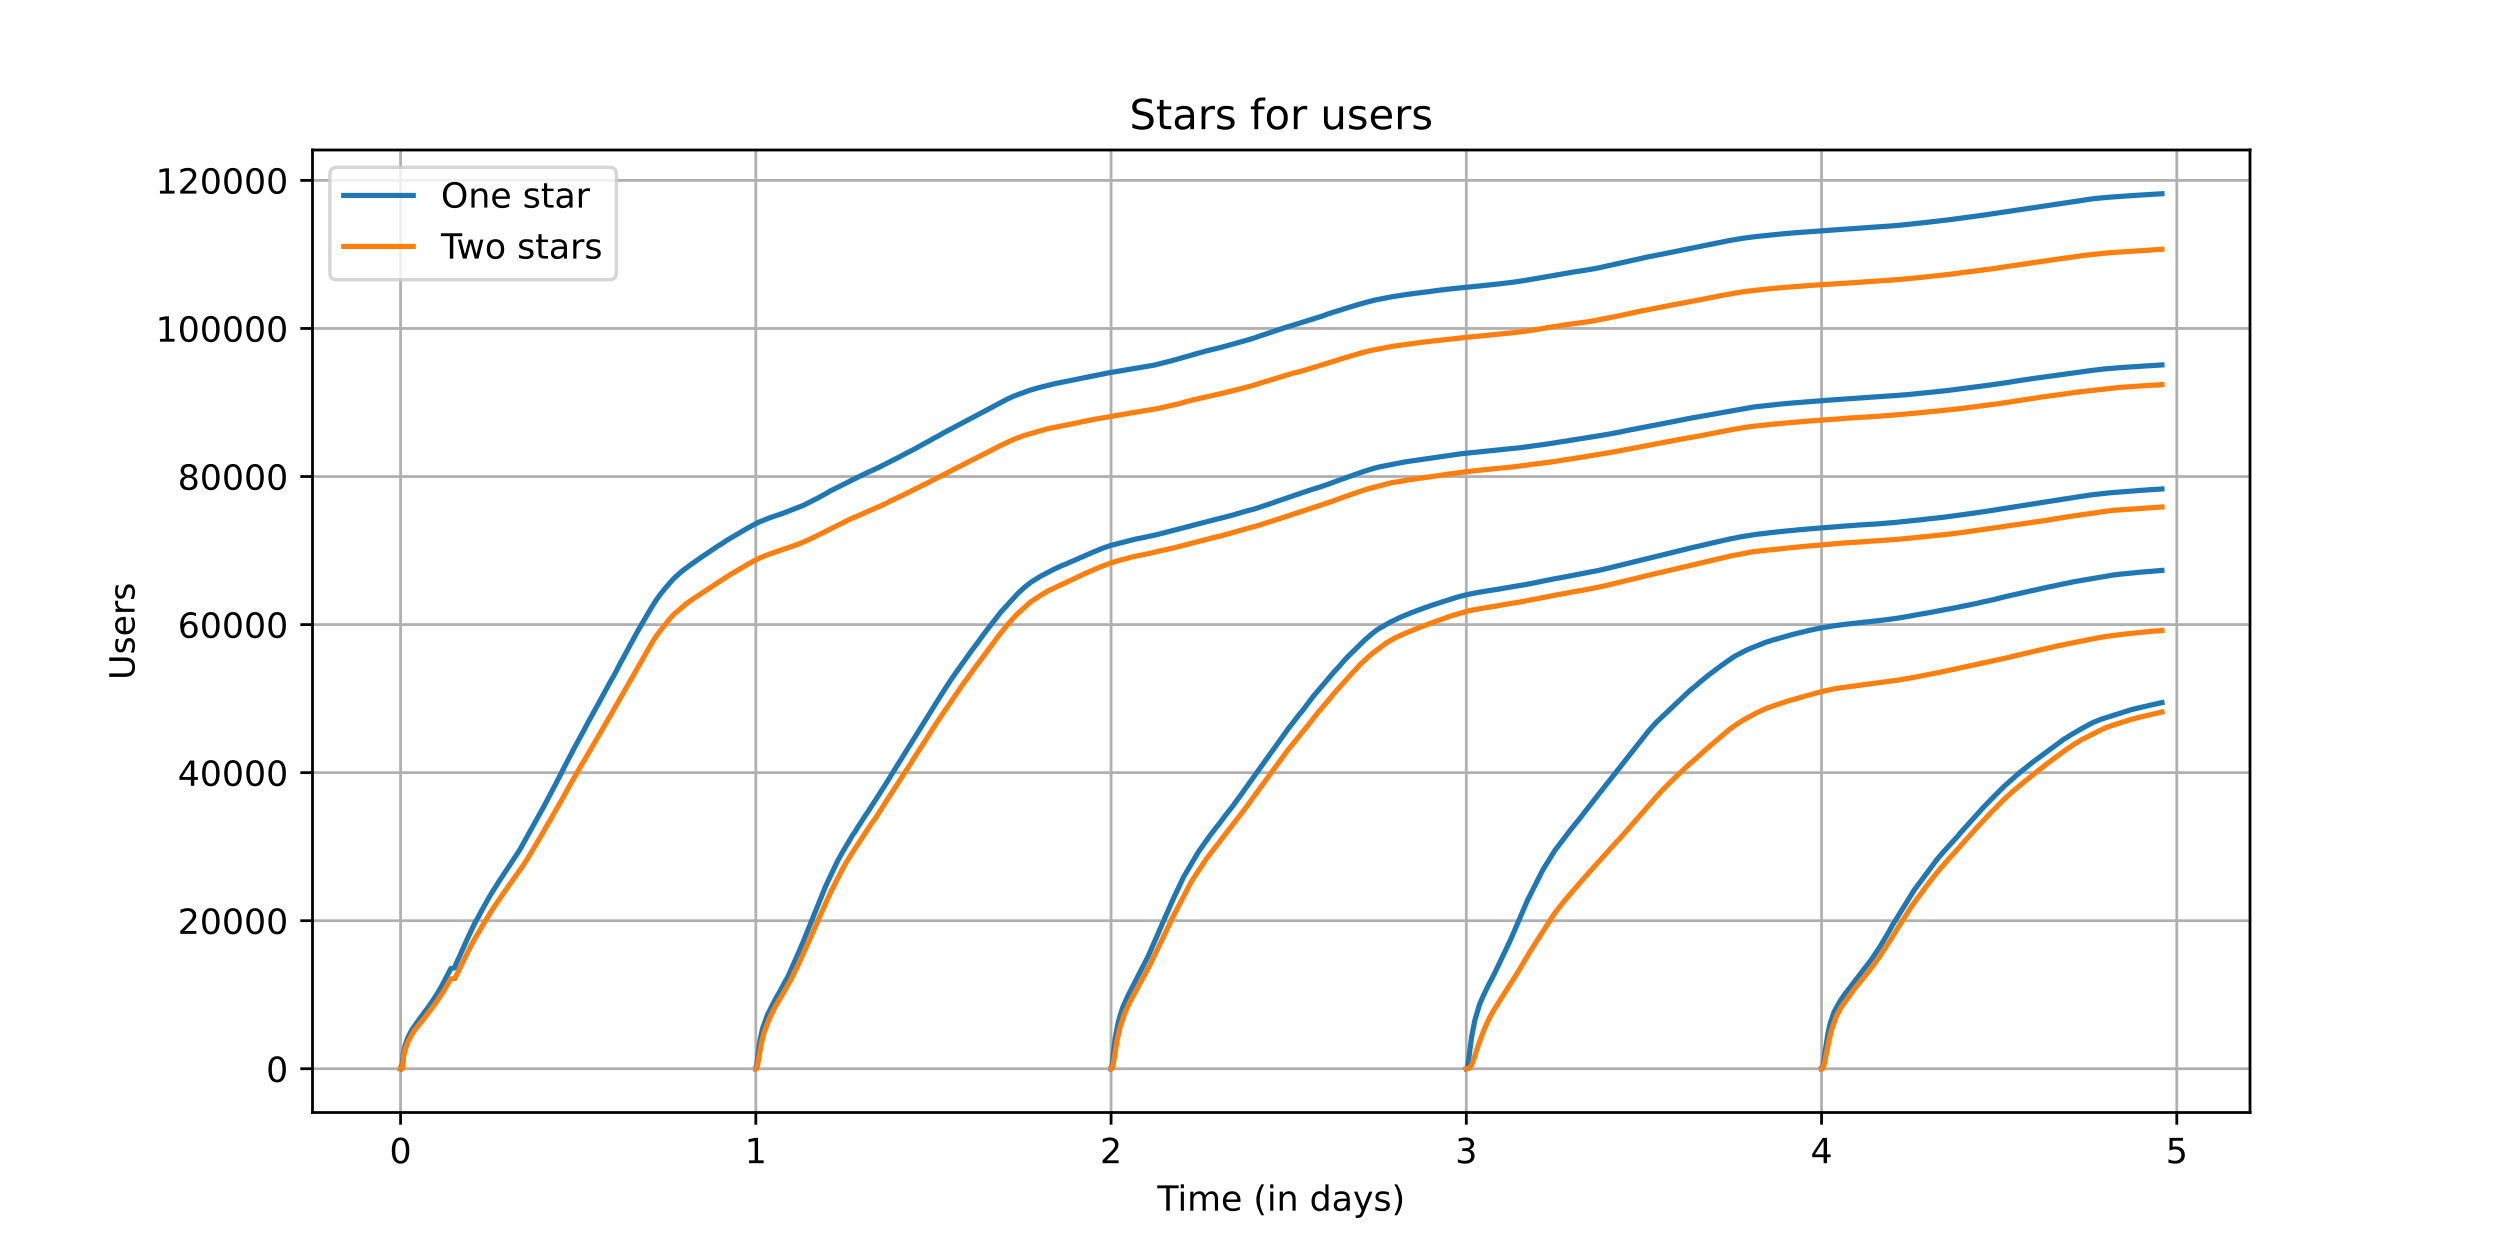 <?xml version="1.0" encoding="utf-8" standalone="no"?>
<!DOCTYPE svg PUBLIC "-//W3C//DTD SVG 1.1//EN"
  "http://www.w3.org/Graphics/SVG/1.1/DTD/svg11.dtd">
<!-- Created with matplotlib (https://matplotlib.org/) -->
<svg height="360pt" version="1.1" viewBox="0 0 720 360" width="720pt" xmlns="http://www.w3.org/2000/svg" xmlns:xlink="http://www.w3.org/1999/xlink">
 <defs>
  <style type="text/css">*{stroke-linecap:butt;stroke-linejoin:round;}</style>
 </defs>
 <g id="figure_1">
  <g id="patch_1">
   <path d="M 0 360 
L 720 360 
L 720 0 
L 0 0 
z
" style="fill:#ffffff;"/>
  </g>
  <g id="axes_1">
   <g id="patch_2">
    <path d="M 90 320.4 
L 648 320.4 
L 648 43.2 
L 90 43.2 
z
" style="fill:#ffffff;"/>
   </g>
   <g id="matplotlib.axis_1">
    <g id="xtick_1">
     <g id="line2d_1">
      <path clip-path="url(#p48daac2937)" d="M 115.364 320.4 
L 115.364 43.2 
" style="fill:none;stroke:#b0b0b0;stroke-linecap:square;stroke-width:0.8;"/>
     </g>
     <g id="line2d_2">
      <defs>
       <path d="M 0 0 
L 0 3.5 
" id="meb7fd678f8" style="stroke:#000000;stroke-width:0.8;"/>
      </defs>
      <g>
       <use style="stroke:#000000;stroke-width:0.8;" x="115.364" xlink:href="#meb7fd678f8" y="320.4"/>
      </g>
     </g>
     <g id="text_1">
      <!-- 0 -->
      <g transform="translate(112.182 334.998)scale(0.1 -0.1)">
       <defs>
        <path d="M 31.781 66.406 
Q 24.172 66.406 20.328 58.906 
Q 16.5 51.422 16.5 36.375 
Q 16.5 21.391 20.328 13.891 
Q 24.172 6.391 31.781 6.391 
Q 39.453 6.391 43.281 13.891 
Q 47.125 21.391 47.125 36.375 
Q 47.125 51.422 43.281 58.906 
Q 39.453 66.406 31.781 66.406 
z
M 31.781 74.219 
Q 44.047 74.219 50.516 64.516 
Q 56.984 54.828 56.984 36.375 
Q 56.984 17.969 50.516 8.266 
Q 44.047 -1.422 31.781 -1.422 
Q 19.531 -1.422 13.062 8.266 
Q 6.594 17.969 6.594 36.375 
Q 6.594 54.828 13.062 64.516 
Q 19.531 74.219 31.781 74.219 
z
" id="DejaVuSans-48"/>
       </defs>
       <use xlink:href="#DejaVuSans-48"/>
      </g>
     </g>
    </g>
    <g id="xtick_2">
     <g id="line2d_3">
      <path clip-path="url(#p48daac2937)" d="M 217.675 320.4 
L 217.675 43.2 
" style="fill:none;stroke:#b0b0b0;stroke-linecap:square;stroke-width:0.8;"/>
     </g>
     <g id="line2d_4">
      <g>
       <use style="stroke:#000000;stroke-width:0.8;" x="217.675" xlink:href="#meb7fd678f8" y="320.4"/>
      </g>
     </g>
     <g id="text_2">
      <!-- 1 -->
      <g transform="translate(214.494 334.998)scale(0.1 -0.1)">
       <defs>
        <path d="M 12.406 8.297 
L 28.516 8.297 
L 28.516 63.922 
L 10.984 60.406 
L 10.984 69.391 
L 28.422 72.906 
L 38.281 72.906 
L 38.281 8.297 
L 54.391 8.297 
L 54.391 0 
L 12.406 0 
z
" id="DejaVuSans-49"/>
       </defs>
       <use xlink:href="#DejaVuSans-49"/>
      </g>
     </g>
    </g>
    <g id="xtick_3">
     <g id="line2d_5">
      <path clip-path="url(#p48daac2937)" d="M 319.986 320.4 
L 319.986 43.2 
" style="fill:none;stroke:#b0b0b0;stroke-linecap:square;stroke-width:0.8;"/>
     </g>
     <g id="line2d_6">
      <g>
       <use style="stroke:#000000;stroke-width:0.8;" x="319.986" xlink:href="#meb7fd678f8" y="320.4"/>
      </g>
     </g>
     <g id="text_3">
      <!-- 2 -->
      <g transform="translate(316.805 334.998)scale(0.1 -0.1)">
       <defs>
        <path d="M 19.188 8.297 
L 53.609 8.297 
L 53.609 0 
L 7.328 0 
L 7.328 8.297 
Q 12.938 14.109 22.625 23.891 
Q 32.328 33.688 34.812 36.531 
Q 39.547 41.844 41.422 45.531 
Q 43.312 49.219 43.312 52.781 
Q 43.312 58.594 39.234 62.25 
Q 35.156 65.922 28.609 65.922 
Q 23.969 65.922 18.812 64.312 
Q 13.672 62.703 7.812 59.422 
L 7.812 69.391 
Q 13.766 71.781 18.938 73 
Q 24.125 74.219 28.422 74.219 
Q 39.75 74.219 46.484 68.547 
Q 53.219 62.891 53.219 53.422 
Q 53.219 48.922 51.531 44.891 
Q 49.859 40.875 45.406 35.406 
Q 44.188 33.984 37.641 27.219 
Q 31.109 20.453 19.188 8.297 
z
" id="DejaVuSans-50"/>
       </defs>
       <use xlink:href="#DejaVuSans-50"/>
      </g>
     </g>
    </g>
    <g id="xtick_4">
     <g id="line2d_7">
      <path clip-path="url(#p48daac2937)" d="M 422.297 320.4 
L 422.297 43.2 
" style="fill:none;stroke:#b0b0b0;stroke-linecap:square;stroke-width:0.8;"/>
     </g>
     <g id="line2d_8">
      <g>
       <use style="stroke:#000000;stroke-width:0.8;" x="422.297" xlink:href="#meb7fd678f8" y="320.4"/>
      </g>
     </g>
     <g id="text_4">
      <!-- 3 -->
      <g transform="translate(419.116 334.998)scale(0.1 -0.1)">
       <defs>
        <path d="M 40.578 39.312 
Q 47.656 37.797 51.625 33 
Q 55.609 28.219 55.609 21.188 
Q 55.609 10.406 48.188 4.484 
Q 40.766 -1.422 27.094 -1.422 
Q 22.516 -1.422 17.656 -0.516 
Q 12.797 0.391 7.625 2.203 
L 7.625 11.719 
Q 11.719 9.328 16.594 8.109 
Q 21.484 6.891 26.812 6.891 
Q 36.078 6.891 40.938 10.547 
Q 45.797 14.203 45.797 21.188 
Q 45.797 27.641 41.281 31.266 
Q 36.766 34.906 28.719 34.906 
L 20.219 34.906 
L 20.219 43.016 
L 29.109 43.016 
Q 36.375 43.016 40.234 45.922 
Q 44.094 48.828 44.094 54.297 
Q 44.094 59.906 40.109 62.906 
Q 36.141 65.922 28.719 65.922 
Q 24.656 65.922 20.016 65.031 
Q 15.375 64.156 9.812 62.312 
L 9.812 71.094 
Q 15.438 72.656 20.344 73.438 
Q 25.25 74.219 29.594 74.219 
Q 40.828 74.219 47.359 69.109 
Q 53.906 64.016 53.906 55.328 
Q 53.906 49.266 50.438 45.094 
Q 46.969 40.922 40.578 39.312 
z
" id="DejaVuSans-51"/>
       </defs>
       <use xlink:href="#DejaVuSans-51"/>
      </g>
     </g>
    </g>
    <g id="xtick_5">
     <g id="line2d_9">
      <path clip-path="url(#p48daac2937)" d="M 524.608 320.4 
L 524.608 43.2 
" style="fill:none;stroke:#b0b0b0;stroke-linecap:square;stroke-width:0.8;"/>
     </g>
     <g id="line2d_10">
      <g>
       <use style="stroke:#000000;stroke-width:0.8;" x="524.608" xlink:href="#meb7fd678f8" y="320.4"/>
      </g>
     </g>
     <g id="text_5">
      <!-- 4 -->
      <g transform="translate(521.427 334.998)scale(0.1 -0.1)">
       <defs>
        <path d="M 37.797 64.312 
L 12.891 25.391 
L 37.797 25.391 
z
M 35.203 72.906 
L 47.609 72.906 
L 47.609 25.391 
L 58.016 25.391 
L 58.016 17.188 
L 47.609 17.188 
L 47.609 0 
L 37.797 0 
L 37.797 17.188 
L 4.891 17.188 
L 4.891 26.703 
z
" id="DejaVuSans-52"/>
       </defs>
       <use xlink:href="#DejaVuSans-52"/>
      </g>
     </g>
    </g>
    <g id="xtick_6">
     <g id="line2d_11">
      <path clip-path="url(#p48daac2937)" d="M 626.919 320.4 
L 626.919 43.2 
" style="fill:none;stroke:#b0b0b0;stroke-linecap:square;stroke-width:0.8;"/>
     </g>
     <g id="line2d_12">
      <g>
       <use style="stroke:#000000;stroke-width:0.8;" x="626.919" xlink:href="#meb7fd678f8" y="320.4"/>
      </g>
     </g>
     <g id="text_6">
      <!-- 5 -->
      <g transform="translate(623.738 334.998)scale(0.1 -0.1)">
       <defs>
        <path d="M 10.797 72.906 
L 49.516 72.906 
L 49.516 64.594 
L 19.828 64.594 
L 19.828 46.734 
Q 21.969 47.469 24.109 47.828 
Q 26.266 48.188 28.422 48.188 
Q 40.625 48.188 47.75 41.5 
Q 54.891 34.812 54.891 23.391 
Q 54.891 11.625 47.562 5.094 
Q 40.234 -1.422 26.906 -1.422 
Q 22.312 -1.422 17.547 -0.641 
Q 12.797 0.141 7.719 1.703 
L 7.719 11.625 
Q 12.109 9.234 16.797 8.062 
Q 21.484 6.891 26.703 6.891 
Q 35.156 6.891 40.078 11.328 
Q 45.016 15.766 45.016 23.391 
Q 45.016 31 40.078 35.438 
Q 35.156 39.891 26.703 39.891 
Q 22.75 39.891 18.812 39.016 
Q 14.891 38.141 10.797 36.281 
z
" id="DejaVuSans-53"/>
       </defs>
       <use xlink:href="#DejaVuSans-53"/>
      </g>
     </g>
    </g>
    <g id="text_7">
     <!-- Time (in days) -->
     <g transform="translate(333.327 348.677)scale(0.1 -0.1)">
      <defs>
       <path d="M -0.297 72.906 
L 61.375 72.906 
L 61.375 64.594 
L 35.5 64.594 
L 35.5 0 
L 25.594 0 
L 25.594 64.594 
L -0.297 64.594 
z
" id="DejaVuSans-84"/>
       <path d="M 9.422 54.688 
L 18.406 54.688 
L 18.406 0 
L 9.422 0 
z
M 9.422 75.984 
L 18.406 75.984 
L 18.406 64.594 
L 9.422 64.594 
z
" id="DejaVuSans-105"/>
       <path d="M 52 44.188 
Q 55.375 50.25 60.062 53.125 
Q 64.75 56 71.094 56 
Q 79.641 56 84.281 50.016 
Q 88.922 44.047 88.922 33.016 
L 88.922 0 
L 79.891 0 
L 79.891 32.719 
Q 79.891 40.578 77.094 44.375 
Q 74.312 48.188 68.609 48.188 
Q 61.625 48.188 57.562 43.547 
Q 53.516 38.922 53.516 30.906 
L 53.516 0 
L 44.484 0 
L 44.484 32.719 
Q 44.484 40.625 41.703 44.406 
Q 38.922 48.188 33.109 48.188 
Q 26.219 48.188 22.156 43.531 
Q 18.109 38.875 18.109 30.906 
L 18.109 0 
L 9.078 0 
L 9.078 54.688 
L 18.109 54.688 
L 18.109 46.188 
Q 21.188 51.219 25.484 53.609 
Q 29.781 56 35.688 56 
Q 41.656 56 45.828 52.969 
Q 50 49.953 52 44.188 
z
" id="DejaVuSans-109"/>
       <path d="M 56.203 29.594 
L 56.203 25.203 
L 14.891 25.203 
Q 15.484 15.922 20.484 11.062 
Q 25.484 6.203 34.422 6.203 
Q 39.594 6.203 44.453 7.469 
Q 49.312 8.734 54.109 11.281 
L 54.109 2.781 
Q 49.266 0.734 44.188 -0.344 
Q 39.109 -1.422 33.891 -1.422 
Q 20.797 -1.422 13.156 6.188 
Q 5.516 13.812 5.516 26.812 
Q 5.516 40.234 12.766 48.109 
Q 20.016 56 32.328 56 
Q 43.359 56 49.781 48.891 
Q 56.203 41.797 56.203 29.594 
z
M 47.219 32.234 
Q 47.125 39.594 43.094 43.984 
Q 39.062 48.391 32.422 48.391 
Q 24.906 48.391 20.391 44.141 
Q 15.875 39.891 15.188 32.172 
z
" id="DejaVuSans-101"/>
       <path id="DejaVuSans-32"/>
       <path d="M 31 75.875 
Q 24.469 64.656 21.281 53.656 
Q 18.109 42.672 18.109 31.391 
Q 18.109 20.125 21.312 9.062 
Q 24.516 -2 31 -13.188 
L 23.188 -13.188 
Q 15.875 -1.703 12.234 9.375 
Q 8.594 20.453 8.594 31.391 
Q 8.594 42.281 12.203 53.312 
Q 15.828 64.359 23.188 75.875 
z
" id="DejaVuSans-40"/>
       <path d="M 54.891 33.016 
L 54.891 0 
L 45.906 0 
L 45.906 32.719 
Q 45.906 40.484 42.875 44.328 
Q 39.844 48.188 33.797 48.188 
Q 26.516 48.188 22.312 43.547 
Q 18.109 38.922 18.109 30.906 
L 18.109 0 
L 9.078 0 
L 9.078 54.688 
L 18.109 54.688 
L 18.109 46.188 
Q 21.344 51.125 25.703 53.562 
Q 30.078 56 35.797 56 
Q 45.219 56 50.047 50.172 
Q 54.891 44.344 54.891 33.016 
z
" id="DejaVuSans-110"/>
       <path d="M 45.406 46.391 
L 45.406 75.984 
L 54.391 75.984 
L 54.391 0 
L 45.406 0 
L 45.406 8.203 
Q 42.578 3.328 38.25 0.953 
Q 33.938 -1.422 27.875 -1.422 
Q 17.969 -1.422 11.734 6.484 
Q 5.516 14.406 5.516 27.297 
Q 5.516 40.188 11.734 48.094 
Q 17.969 56 27.875 56 
Q 33.938 56 38.25 53.625 
Q 42.578 51.266 45.406 46.391 
z
M 14.797 27.297 
Q 14.797 17.391 18.875 11.75 
Q 22.953 6.109 30.078 6.109 
Q 37.203 6.109 41.297 11.75 
Q 45.406 17.391 45.406 27.297 
Q 45.406 37.203 41.297 42.844 
Q 37.203 48.484 30.078 48.484 
Q 22.953 48.484 18.875 42.844 
Q 14.797 37.203 14.797 27.297 
z
" id="DejaVuSans-100"/>
       <path d="M 34.281 27.484 
Q 23.391 27.484 19.188 25 
Q 14.984 22.516 14.984 16.5 
Q 14.984 11.719 18.141 8.906 
Q 21.297 6.109 26.703 6.109 
Q 34.188 6.109 38.703 11.406 
Q 43.219 16.703 43.219 25.484 
L 43.219 27.484 
z
M 52.203 31.203 
L 52.203 0 
L 43.219 0 
L 43.219 8.297 
Q 40.141 3.328 35.547 0.953 
Q 30.953 -1.422 24.312 -1.422 
Q 15.922 -1.422 10.953 3.297 
Q 6 8.016 6 15.922 
Q 6 25.141 12.172 29.828 
Q 18.359 34.516 30.609 34.516 
L 43.219 34.516 
L 43.219 35.406 
Q 43.219 41.609 39.141 45 
Q 35.062 48.391 27.688 48.391 
Q 23 48.391 18.547 47.266 
Q 14.109 46.141 10.016 43.891 
L 10.016 52.203 
Q 14.938 54.109 19.578 55.047 
Q 24.219 56 28.609 56 
Q 40.484 56 46.344 49.844 
Q 52.203 43.703 52.203 31.203 
z
" id="DejaVuSans-97"/>
       <path d="M 32.172 -5.078 
Q 28.375 -14.844 24.75 -17.812 
Q 21.141 -20.797 15.094 -20.797 
L 7.906 -20.797 
L 7.906 -13.281 
L 13.188 -13.281 
Q 16.891 -13.281 18.938 -11.516 
Q 21 -9.766 23.484 -3.219 
L 25.094 0.875 
L 2.984 54.688 
L 12.5 54.688 
L 29.594 11.922 
L 46.688 54.688 
L 56.203 54.688 
z
" id="DejaVuSans-121"/>
       <path d="M 44.281 53.078 
L 44.281 44.578 
Q 40.484 46.531 36.375 47.5 
Q 32.281 48.484 27.875 48.484 
Q 21.188 48.484 17.844 46.438 
Q 14.5 44.391 14.5 40.281 
Q 14.5 37.156 16.891 35.375 
Q 19.281 33.594 26.516 31.984 
L 29.594 31.297 
Q 39.156 29.25 43.188 25.516 
Q 47.219 21.781 47.219 15.094 
Q 47.219 7.469 41.188 3.016 
Q 35.156 -1.422 24.609 -1.422 
Q 20.219 -1.422 15.453 -0.562 
Q 10.688 0.297 5.422 2 
L 5.422 11.281 
Q 10.406 8.688 15.234 7.391 
Q 20.062 6.109 24.812 6.109 
Q 31.156 6.109 34.562 8.281 
Q 37.984 10.453 37.984 14.406 
Q 37.984 18.062 35.516 20.016 
Q 33.062 21.969 24.703 23.781 
L 21.578 24.516 
Q 13.234 26.266 9.516 29.906 
Q 5.812 33.547 5.812 39.891 
Q 5.812 47.609 11.281 51.797 
Q 16.75 56 26.812 56 
Q 31.781 56 36.172 55.266 
Q 40.578 54.547 44.281 53.078 
z
" id="DejaVuSans-115"/>
       <path d="M 8.016 75.875 
L 15.828 75.875 
Q 23.141 64.359 26.781 53.312 
Q 30.422 42.281 30.422 31.391 
Q 30.422 20.453 26.781 9.375 
Q 23.141 -1.703 15.828 -13.188 
L 8.016 -13.188 
Q 14.5 -2 17.703 9.062 
Q 20.906 20.125 20.906 31.391 
Q 20.906 42.672 17.703 53.656 
Q 14.5 64.656 8.016 75.875 
z
" id="DejaVuSans-41"/>
      </defs>
      <use xlink:href="#DejaVuSans-84"/>
      <use x="57.959" xlink:href="#DejaVuSans-105"/>
      <use x="85.742" xlink:href="#DejaVuSans-109"/>
      <use x="183.154" xlink:href="#DejaVuSans-101"/>
      <use x="244.678" xlink:href="#DejaVuSans-32"/>
      <use x="276.465" xlink:href="#DejaVuSans-40"/>
      <use x="315.479" xlink:href="#DejaVuSans-105"/>
      <use x="343.262" xlink:href="#DejaVuSans-110"/>
      <use x="406.641" xlink:href="#DejaVuSans-32"/>
      <use x="438.428" xlink:href="#DejaVuSans-100"/>
      <use x="501.904" xlink:href="#DejaVuSans-97"/>
      <use x="563.184" xlink:href="#DejaVuSans-121"/>
      <use x="622.363" xlink:href="#DejaVuSans-115"/>
      <use x="674.463" xlink:href="#DejaVuSans-41"/>
     </g>
    </g>
   </g>
   <g id="matplotlib.axis_2">
    <g id="ytick_1">
     <g id="line2d_13">
      <path clip-path="url(#p48daac2937)" d="M 90 307.8 
L 648 307.8 
" style="fill:none;stroke:#b0b0b0;stroke-linecap:square;stroke-width:0.8;"/>
     </g>
     <g id="line2d_14">
      <defs>
       <path d="M 0 0 
L -3.5 0 
" id="m6e74ddf567" style="stroke:#000000;stroke-width:0.8;"/>
      </defs>
      <g>
       <use style="stroke:#000000;stroke-width:0.8;" x="90" xlink:href="#m6e74ddf567" y="307.8"/>
      </g>
     </g>
     <g id="text_8">
      <!-- 0 -->
      <g transform="translate(76.638 311.599)scale(0.1 -0.1)">
       <use xlink:href="#DejaVuSans-48"/>
      </g>
     </g>
    </g>
    <g id="ytick_2">
     <g id="line2d_15">
      <path clip-path="url(#p48daac2937)" d="M 90 265.16 
L 648 265.16 
" style="fill:none;stroke:#b0b0b0;stroke-linecap:square;stroke-width:0.8;"/>
     </g>
     <g id="line2d_16">
      <g>
       <use style="stroke:#000000;stroke-width:0.8;" x="90" xlink:href="#m6e74ddf567" y="265.16"/>
      </g>
     </g>
     <g id="text_9">
      <!-- 20000 -->
      <g transform="translate(51.188 268.96)scale(0.1 -0.1)">
       <use xlink:href="#DejaVuSans-50"/>
       <use x="63.623" xlink:href="#DejaVuSans-48"/>
       <use x="127.246" xlink:href="#DejaVuSans-48"/>
       <use x="190.869" xlink:href="#DejaVuSans-48"/>
       <use x="254.492" xlink:href="#DejaVuSans-48"/>
      </g>
     </g>
    </g>
    <g id="ytick_3">
     <g id="line2d_17">
      <path clip-path="url(#p48daac2937)" d="M 90 222.521 
L 648 222.521 
" style="fill:none;stroke:#b0b0b0;stroke-linecap:square;stroke-width:0.8;"/>
     </g>
     <g id="line2d_18">
      <g>
       <use style="stroke:#000000;stroke-width:0.8;" x="90" xlink:href="#m6e74ddf567" y="222.521"/>
      </g>
     </g>
     <g id="text_10">
      <!-- 40000 -->
      <g transform="translate(51.188 226.32)scale(0.1 -0.1)">
       <use xlink:href="#DejaVuSans-52"/>
       <use x="63.623" xlink:href="#DejaVuSans-48"/>
       <use x="127.246" xlink:href="#DejaVuSans-48"/>
       <use x="190.869" xlink:href="#DejaVuSans-48"/>
       <use x="254.492" xlink:href="#DejaVuSans-48"/>
      </g>
     </g>
    </g>
    <g id="ytick_4">
     <g id="line2d_19">
      <path clip-path="url(#p48daac2937)" d="M 90 179.881 
L 648 179.881 
" style="fill:none;stroke:#b0b0b0;stroke-linecap:square;stroke-width:0.8;"/>
     </g>
     <g id="line2d_20">
      <g>
       <use style="stroke:#000000;stroke-width:0.8;" x="90" xlink:href="#m6e74ddf567" y="179.881"/>
      </g>
     </g>
     <g id="text_11">
      <!-- 60000 -->
      <g transform="translate(51.188 183.68)scale(0.1 -0.1)">
       <defs>
        <path d="M 33.016 40.375 
Q 26.375 40.375 22.484 35.828 
Q 18.609 31.297 18.609 23.391 
Q 18.609 15.531 22.484 10.953 
Q 26.375 6.391 33.016 6.391 
Q 39.656 6.391 43.531 10.953 
Q 47.406 15.531 47.406 23.391 
Q 47.406 31.297 43.531 35.828 
Q 39.656 40.375 33.016 40.375 
z
M 52.594 71.297 
L 52.594 62.312 
Q 48.875 64.062 45.094 64.984 
Q 41.312 65.922 37.594 65.922 
Q 27.828 65.922 22.672 59.328 
Q 17.531 52.734 16.797 39.406 
Q 19.672 43.656 24.016 45.922 
Q 28.375 48.188 33.594 48.188 
Q 44.578 48.188 50.953 41.516 
Q 57.328 34.859 57.328 23.391 
Q 57.328 12.156 50.688 5.359 
Q 44.047 -1.422 33.016 -1.422 
Q 20.359 -1.422 13.672 8.266 
Q 6.984 17.969 6.984 36.375 
Q 6.984 53.656 15.188 63.938 
Q 23.391 74.219 37.203 74.219 
Q 40.922 74.219 44.703 73.484 
Q 48.484 72.75 52.594 71.297 
z
" id="DejaVuSans-54"/>
       </defs>
       <use xlink:href="#DejaVuSans-54"/>
       <use x="63.623" xlink:href="#DejaVuSans-48"/>
       <use x="127.246" xlink:href="#DejaVuSans-48"/>
       <use x="190.869" xlink:href="#DejaVuSans-48"/>
       <use x="254.492" xlink:href="#DejaVuSans-48"/>
      </g>
     </g>
    </g>
    <g id="ytick_5">
     <g id="line2d_21">
      <path clip-path="url(#p48daac2937)" d="M 90 137.242 
L 648 137.242 
" style="fill:none;stroke:#b0b0b0;stroke-linecap:square;stroke-width:0.8;"/>
     </g>
     <g id="line2d_22">
      <g>
       <use style="stroke:#000000;stroke-width:0.8;" x="90" xlink:href="#m6e74ddf567" y="137.242"/>
      </g>
     </g>
     <g id="text_12">
      <!-- 80000 -->
      <g transform="translate(51.188 141.041)scale(0.1 -0.1)">
       <defs>
        <path d="M 31.781 34.625 
Q 24.75 34.625 20.719 30.859 
Q 16.703 27.094 16.703 20.516 
Q 16.703 13.922 20.719 10.156 
Q 24.75 6.391 31.781 6.391 
Q 38.812 6.391 42.859 10.172 
Q 46.922 13.969 46.922 20.516 
Q 46.922 27.094 42.891 30.859 
Q 38.875 34.625 31.781 34.625 
z
M 21.922 38.812 
Q 15.578 40.375 12.031 44.719 
Q 8.5 49.078 8.5 55.328 
Q 8.5 64.062 14.719 69.141 
Q 20.953 74.219 31.781 74.219 
Q 42.672 74.219 48.875 69.141 
Q 55.078 64.062 55.078 55.328 
Q 55.078 49.078 51.531 44.719 
Q 48 40.375 41.703 38.812 
Q 48.828 37.156 52.797 32.312 
Q 56.781 27.484 56.781 20.516 
Q 56.781 9.906 50.312 4.234 
Q 43.844 -1.422 31.781 -1.422 
Q 19.734 -1.422 13.25 4.234 
Q 6.781 9.906 6.781 20.516 
Q 6.781 27.484 10.781 32.312 
Q 14.797 37.156 21.922 38.812 
z
M 18.312 54.391 
Q 18.312 48.734 21.844 45.562 
Q 25.391 42.391 31.781 42.391 
Q 38.141 42.391 41.719 45.562 
Q 45.312 48.734 45.312 54.391 
Q 45.312 60.062 41.719 63.234 
Q 38.141 66.406 31.781 66.406 
Q 25.391 66.406 21.844 63.234 
Q 18.312 60.062 18.312 54.391 
z
" id="DejaVuSans-56"/>
       </defs>
       <use xlink:href="#DejaVuSans-56"/>
       <use x="63.623" xlink:href="#DejaVuSans-48"/>
       <use x="127.246" xlink:href="#DejaVuSans-48"/>
       <use x="190.869" xlink:href="#DejaVuSans-48"/>
       <use x="254.492" xlink:href="#DejaVuSans-48"/>
      </g>
     </g>
    </g>
    <g id="ytick_6">
     <g id="line2d_23">
      <path clip-path="url(#p48daac2937)" d="M 90 94.602 
L 648 94.602 
" style="fill:none;stroke:#b0b0b0;stroke-linecap:square;stroke-width:0.8;"/>
     </g>
     <g id="line2d_24">
      <g>
       <use style="stroke:#000000;stroke-width:0.8;" x="90" xlink:href="#m6e74ddf567" y="94.602"/>
      </g>
     </g>
     <g id="text_13">
      <!-- 100000 -->
      <g transform="translate(44.825 98.401)scale(0.1 -0.1)">
       <use xlink:href="#DejaVuSans-49"/>
       <use x="63.623" xlink:href="#DejaVuSans-48"/>
       <use x="127.246" xlink:href="#DejaVuSans-48"/>
       <use x="190.869" xlink:href="#DejaVuSans-48"/>
       <use x="254.492" xlink:href="#DejaVuSans-48"/>
       <use x="318.115" xlink:href="#DejaVuSans-48"/>
      </g>
     </g>
    </g>
    <g id="ytick_7">
     <g id="line2d_25">
      <path clip-path="url(#p48daac2937)" d="M 90 51.962 
L 648 51.962 
" style="fill:none;stroke:#b0b0b0;stroke-linecap:square;stroke-width:0.8;"/>
     </g>
     <g id="line2d_26">
      <g>
       <use style="stroke:#000000;stroke-width:0.8;" x="90" xlink:href="#m6e74ddf567" y="51.962"/>
      </g>
     </g>
     <g id="text_14">
      <!-- 120000 -->
      <g transform="translate(44.825 55.762)scale(0.1 -0.1)">
       <use xlink:href="#DejaVuSans-49"/>
       <use x="63.623" xlink:href="#DejaVuSans-50"/>
       <use x="127.246" xlink:href="#DejaVuSans-48"/>
       <use x="190.869" xlink:href="#DejaVuSans-48"/>
       <use x="254.492" xlink:href="#DejaVuSans-48"/>
       <use x="318.115" xlink:href="#DejaVuSans-48"/>
      </g>
     </g>
    </g>
    <g id="text_15">
     <!-- Users -->
     <g transform="translate(38.745 195.801)rotate(-90)scale(0.1 -0.1)">
      <defs>
       <path d="M 8.688 72.906 
L 18.609 72.906 
L 18.609 28.609 
Q 18.609 16.891 22.844 11.734 
Q 27.094 6.594 36.625 6.594 
Q 46.094 6.594 50.344 11.734 
Q 54.594 16.891 54.594 28.609 
L 54.594 72.906 
L 64.5 72.906 
L 64.5 27.391 
Q 64.5 13.141 57.438 5.859 
Q 50.391 -1.422 36.625 -1.422 
Q 22.797 -1.422 15.734 5.859 
Q 8.688 13.141 8.688 27.391 
z
" id="DejaVuSans-85"/>
       <path d="M 41.109 46.297 
Q 39.594 47.172 37.812 47.578 
Q 36.031 48 33.891 48 
Q 26.266 48 22.188 43.047 
Q 18.109 38.094 18.109 28.812 
L 18.109 0 
L 9.078 0 
L 9.078 54.688 
L 18.109 54.688 
L 18.109 46.188 
Q 20.953 51.172 25.484 53.578 
Q 30.031 56 36.531 56 
Q 37.453 56 38.578 55.875 
Q 39.703 55.766 41.062 55.516 
z
" id="DejaVuSans-114"/>
      </defs>
      <use xlink:href="#DejaVuSans-85"/>
      <use x="73.193" xlink:href="#DejaVuSans-115"/>
      <use x="125.293" xlink:href="#DejaVuSans-101"/>
      <use x="186.816" xlink:href="#DejaVuSans-114"/>
      <use x="227.93" xlink:href="#DejaVuSans-115"/>
     </g>
    </g>
   </g>
   <g id="line2d_27">
    <path clip-path="url(#p48daac2937)" d="M 115.364 307.8 
L 115.892 306.28 
L 116.105 303.779 
L 116.667 301.108 
L 117.513 298.754 
L 118.569 296.682 
L 120.259 294.234 
L 121.526 292.514 
L 123.216 290.224 
L 124.132 288.938 
L 124.767 287.97 
L 126.035 286.015 
L 127.093 284.19 
L 128.293 281.892 
L 128.646 281.227 
L 129.855 278.92 
L 130.987 278.713 
L 131.269 277.788 
L 134.024 271.665 
L 134.516 270.552 
L 136.771 265.809 
L 137.545 264.414 
L 140.714 258.658 
L 141.348 257.583 
L 144.169 253.132 
L 146.355 249.842 
L 146.849 249.081 
L 149.736 244.67 
L 156.72 232.087 
L 159.819 226.205 
L 160.665 224.582 
L 161.58 222.794 
L 163.129 219.73 
L 164.819 216.553 
L 165.382 215.434 
L 166.227 213.876 
L 168.128 210.392 
L 168.763 209.17 
L 169.889 207.079 
L 170.523 205.951 
L 171.297 204.516 
L 172.213 202.887 
L 175.383 197.056 
L 176.158 195.669 
L 176.722 194.703 
L 177.637 192.986 
L 178.201 191.848 
L 180.103 188.32 
L 180.807 187.034 
L 181.511 185.67 
L 182.215 184.446 
L 183.271 182.476 
L 183.694 181.7 
L 187.356 175.415 
L 187.919 174.504 
L 188.906 172.954 
L 189.962 171.462 
L 190.455 170.822 
L 191.511 169.509 
L 192.714 168.106 
L 193.672 167.01 
L 194.4 166.296 
L 196.21 164.655 
L 196.914 164.117 
L 198.04 163.286 
L 198.675 162.819 
L 199.872 161.966 
L 200.294 161.7 
L 200.857 161.258 
L 202.688 160.007 
L 203.252 159.632 
L 205.082 158.391 
L 205.998 157.773 
L 206.984 157.135 
L 207.829 156.611 
L 208.674 156.058 
L 209.448 155.536 
L 215.222 152.142 
L 215.715 151.876 
L 216.771 151.3 
L 217.405 150.961 
L 218.743 150.287 
L 219.658 149.933 
L 220.716 149.505 
L 221.561 149.159 
L 224.942 148.019 
L 225.786 147.716 
L 226.28 147.522 
L 231.209 145.608 
L 232.054 145.202 
L 234.729 143.84 
L 235.152 143.648 
L 235.715 143.324 
L 236.279 143.015 
L 238.321 141.906 
L 238.954 141.474 
L 239.659 141.135 
L 246.771 137.568 
L 247.686 137.122 
L 249.517 136.24 
L 253.249 134.528 
L 259.305 131.453 
L 260.995 130.541 
L 262.403 129.82 
L 262.966 129.541 
L 266.065 127.81 
L 267.192 127.215 
L 267.895 126.842 
L 269.233 126.053 
L 270.148 125.607 
L 271.909 124.571 
L 275.148 122.887 
L 275.571 122.633 
L 276.486 122.166 
L 290.222 114.869 
L 290.997 114.521 
L 292.124 114.016 
L 292.688 113.828 
L 293.181 113.634 
L 296.562 112.402 
L 297.971 111.993 
L 298.817 111.747 
L 299.803 111.489 
L 303.889 110.479 
L 305.298 110.197 
L 319.171 107.394 
L 325.227 106.375 
L 326.353 106.181 
L 332.275 105.187 
L 334.319 104.671 
L 335.517 104.377 
L 336.855 104.045 
L 340.097 103.143 
L 347.28 101.098 
L 351.364 100.122 
L 352.631 99.77 
L 355.8 98.902 
L 356.927 98.58 
L 358.758 98.079 
L 361.717 97.169 
L 362.42 96.909 
L 363.758 96.465 
L 364.322 96.276 
L 364.815 96.109 
L 368.195 94.984 
L 370.026 94.372 
L 371.505 93.905 
L 372.561 93.602 
L 381.296 90.869 
L 382.07 90.545 
L 383.902 89.944 
L 384.819 89.671 
L 386.016 89.302 
L 387.073 88.946 
L 391.23 87.692 
L 393.484 87.063 
L 396.021 86.402 
L 401.163 85.411 
L 402.15 85.272 
L 405.32 84.784 
L 407.575 84.482 
L 408.702 84.347 
L 410.04 84.175 
L 411.802 83.966 
L 413.492 83.71 
L 416.873 83.294 
L 418.211 83.158 
L 428.491 82.109 
L 429.901 81.966 
L 434.336 81.454 
L 436.59 81.16 
L 438.281 80.898 
L 441.098 80.444 
L 453.211 78.335 
L 456.66 77.806 
L 459.688 77.28 
L 460.464 77.13 
L 473.21 74.297 
L 474.195 74.075 
L 475.322 73.834 
L 476.168 73.689 
L 483.775 72.178 
L 484.831 71.943 
L 497.511 69.387 
L 499.273 69.069 
L 501.81 68.635 
L 504.627 68.272 
L 505.895 68.11 
L 508.432 67.85 
L 513.715 67.313 
L 515.687 67.151 
L 516.955 67.033 
L 527.004 66.315 
L 528.483 66.202 
L 533.201 65.878 
L 534.749 65.769 
L 544.679 65.066 
L 547.284 64.859 
L 549.537 64.616 
L 552.212 64.315 
L 554.819 64.049 
L 557.705 63.716 
L 558.903 63.573 
L 562.141 63.189 
L 570.52 62.055 
L 603.344 57.158 
L 607.568 56.789 
L 613.413 56.374 
L 616.511 56.169 
L 622.636 55.8 
L 622.636 55.8 
" style="fill:none;stroke:#1f77b4;stroke-linecap:square;stroke-width:1.5;"/>
   </g>
   <g id="line2d_28">
    <path clip-path="url(#p48daac2937)" d="M 115.364 307.8 
L 115.892 307.77 
L 116.245 304.197 
L 116.667 302.336 
L 117.513 300.025 
L 118.216 298.692 
L 119.203 296.944 
L 121.597 293.944 
L 122.231 293.16 
L 123.357 291.723 
L 125.613 288.704 
L 127.588 285.736 
L 129.855 281.892 
L 130.987 281.82 
L 134.798 274.034 
L 135.503 272.614 
L 136.912 270.021 
L 137.827 268.535 
L 139.376 265.862 
L 139.87 265.079 
L 141.419 262.502 
L 145.086 257.089 
L 145.369 256.709 
L 150.795 249.036 
L 152.001 247.147 
L 153.128 245.28 
L 154.537 242.915 
L 155.171 241.8 
L 155.734 240.866 
L 156.51 239.523 
L 157.354 238.014 
L 158.622 235.888 
L 159.96 233.501 
L 160.665 232.302 
L 161.862 230.204 
L 164.114 226.141 
L 166.157 222.549 
L 166.509 221.977 
L 167.566 220.116 
L 168.269 218.997 
L 169.185 217.402 
L 172.635 211.496 
L 175.595 206.36 
L 176.017 205.665 
L 187.215 186.066 
L 187.989 184.766 
L 189.328 182.712 
L 192.797 178.325 
L 193.672 177.351 
L 194.247 176.751 
L 197.76 173.784 
L 199.942 172.232 
L 200.365 171.986 
L 209.589 165.921 
L 211.068 165.036 
L 214.096 163.224 
L 214.589 162.953 
L 215.151 162.631 
L 215.786 162.277 
L 216.63 161.796 
L 218.602 160.781 
L 221.349 159.662 
L 229.801 156.758 
L 231.209 156.182 
L 232.195 155.775 
L 234.026 154.892 
L 237.475 153.202 
L 238.461 152.677 
L 244.235 149.797 
L 244.869 149.496 
L 246.348 148.861 
L 248.038 148.142 
L 249.165 147.626 
L 254.728 145.192 
L 255.15 144.966 
L 256.629 144.207 
L 259.375 142.919 
L 260.149 142.535 
L 267.543 138.875 
L 268.248 138.504 
L 268.81 138.22 
L 272.684 136.24 
L 273.387 135.83 
L 276.98 134.012 
L 277.895 133.555 
L 278.318 133.325 
L 279.234 132.852 
L 280.713 132.118 
L 281.84 131.532 
L 282.544 131.195 
L 287.898 128.422 
L 289.587 127.65 
L 290.081 127.388 
L 291.349 126.821 
L 291.913 126.556 
L 292.829 126.189 
L 294.168 125.72 
L 294.801 125.465 
L 301.493 123.535 
L 302.832 123.269 
L 305.58 122.699 
L 306.425 122.539 
L 309.031 122.03 
L 311.426 121.493 
L 312.975 121.201 
L 313.609 121.058 
L 315.299 120.742 
L 325.791 118.932 
L 333.543 117.638 
L 339.886 116.188 
L 340.519 115.988 
L 342.069 115.553 
L 343.265 115.259 
L 344.462 114.969 
L 346.011 114.615 
L 353.194 112.995 
L 353.899 112.807 
L 356.012 112.278 
L 357.63 111.871 
L 361.294 110.88 
L 363.688 110.108 
L 366.927 109.138 
L 368.054 108.79 
L 371.857 107.637 
L 372.843 107.364 
L 373.477 107.225 
L 376.365 106.428 
L 377.35 106.121 
L 380.168 105.247 
L 384.888 103.797 
L 385.452 103.605 
L 389.117 102.501 
L 389.54 102.373 
L 390.244 102.185 
L 392.146 101.608 
L 395.527 100.793 
L 401.163 99.721 
L 409.758 98.542 
L 411.097 98.403 
L 412.295 98.258 
L 422.436 97.128 
L 426.027 96.798 
L 436.731 95.713 
L 437.928 95.566 
L 439.689 95.35 
L 446.238 94.282 
L 447.436 94.067 
L 451.097 93.506 
L 457.857 92.585 
L 465.815 91.044 
L 470.604 90.005 
L 471.731 89.76 
L 480.675 88.012 
L 481.661 87.799 
L 482.648 87.643 
L 483.846 87.432 
L 486.663 86.891 
L 492.088 85.837 
L 493.214 85.624 
L 495.538 85.166 
L 499.132 84.524 
L 499.978 84.366 
L 502.021 84.04 
L 503.289 83.855 
L 509.136 83.219 
L 510.544 83.068 
L 512.306 82.906 
L 519.56 82.358 
L 521.25 82.215 
L 522.87 82.106 
L 524.956 81.966 
L 528.342 81.761 
L 529.327 81.689 
L 532.708 81.478 
L 546.579 80.522 
L 550.171 80.203 
L 552.847 79.93 
L 559.606 79.203 
L 560.099 79.141 
L 561.226 79.034 
L 574.393 77.324 
L 575.308 77.186 
L 576.576 76.964 
L 593.545 74.483 
L 594.601 74.346 
L 597.276 73.964 
L 598.686 73.773 
L 600.304 73.536 
L 607.427 72.792 
L 622.636 71.792 
L 622.636 71.792 
" style="fill:none;stroke:#ff7f0e;stroke-linecap:square;stroke-width:1.5;"/>
   </g>
   <g id="line2d_29">
    <path clip-path="url(#p48daac2937)" d="M 217.675 307.8 
L 217.757 307.796 
L 217.897 307.374 
L 218.32 303.604 
L 218.955 299.183 
L 219.658 296.134 
L 221.067 292.198 
L 223.252 287.866 
L 224.027 286.51 
L 224.801 285.152 
L 226.983 281.152 
L 230.152 273.97 
L 230.927 272.164 
L 231.349 271.145 
L 237.757 255.279 
L 240.433 249.599 
L 241.279 247.889 
L 242.476 245.687 
L 245.714 240.267 
L 246.207 239.606 
L 247.053 238.219 
L 248.389 236.151 
L 249.094 235.048 
L 249.868 233.918 
L 251.911 230.755 
L 254.868 226.145 
L 255.644 224.926 
L 256.206 223.979 
L 270.641 200.79 
L 271.627 199.252 
L 272.613 197.702 
L 273.035 197.069 
L 274.233 195.236 
L 279.656 187.61 
L 281.77 184.787 
L 283.108 182.906 
L 288.039 176.528 
L 288.602 175.888 
L 293.251 170.803 
L 295.153 169.068 
L 295.788 168.565 
L 296.985 167.631 
L 297.549 167.298 
L 298.605 166.608 
L 298.958 166.403 
L 299.732 165.925 
L 300.296 165.644 
L 303.114 164.162 
L 303.958 163.755 
L 304.382 163.546 
L 305.439 163.062 
L 305.932 162.84 
L 306.636 162.58 
L 314.946 158.954 
L 315.44 158.772 
L 316.284 158.404 
L 318.186 157.655 
L 319.171 157.342 
L 319.805 157.105 
L 327.058 155.257 
L 329.386 154.801 
L 331.288 154.385 
L 332.98 154.025 
L 341.716 151.777 
L 345.026 150.897 
L 355.025 148.343 
L 355.941 148.066 
L 357.279 147.676 
L 358.899 147.202 
L 361.294 146.578 
L 362.279 146.268 
L 363.055 146 
L 364.392 145.548 
L 365.096 145.315 
L 366.224 144.951 
L 367.068 144.635 
L 368.688 144.075 
L 371.435 143.141 
L 372.984 142.589 
L 373.899 142.316 
L 375.168 141.855 
L 378.196 140.86 
L 379.958 140.324 
L 382.846 139.331 
L 384.888 138.57 
L 385.875 138.22 
L 387.779 137.538 
L 389.187 137.041 
L 392.428 135.89 
L 393.977 135.404 
L 395.527 134.916 
L 396.372 134.685 
L 397.571 134.404 
L 404.052 133.146 
L 404.897 132.995 
L 405.673 132.877 
L 420.675 130.694 
L 421.731 130.583 
L 428.281 129.908 
L 438.069 128.901 
L 445.041 127.955 
L 462.435 125.19 
L 466.448 124.443 
L 468.068 124.098 
L 469.055 123.887 
L 471.872 123.354 
L 482.93 121.22 
L 485.818 120.64 
L 487.509 120.326 
L 505.262 117.18 
L 506.81 117.024 
L 512.799 116.376 
L 513.785 116.274 
L 515.687 116.109 
L 518.504 115.881 
L 526.37 115.272 
L 527.99 115.161 
L 530.454 114.977 
L 532.567 114.83 
L 546.368 113.879 
L 547.425 113.796 
L 549.678 113.617 
L 559.606 112.604 
L 560.662 112.496 
L 572.844 110.924 
L 576.082 110.451 
L 578.266 110.155 
L 579.462 109.937 
L 582.209 109.502 
L 583.125 109.383 
L 583.758 109.276 
L 585.73 108.991 
L 586.363 108.891 
L 587.42 108.752 
L 593.897 107.869 
L 594.883 107.729 
L 602.417 106.69 
L 604.259 106.473 
L 606.09 106.245 
L 607.498 106.142 
L 609.047 106.01 
L 610.314 105.902 
L 612.637 105.733 
L 616.3 105.514 
L 616.862 105.456 
L 620.736 105.23 
L 622.636 105.096 
L 622.636 105.096 
" style="fill:none;stroke:#1f77b4;stroke-linecap:square;stroke-width:1.5;"/>
   </g>
   <g id="line2d_30">
    <path clip-path="url(#p48daac2937)" d="M 217.675 307.8 
L 217.897 307.751 
L 218.038 307.48 
L 218.391 305.559 
L 219.307 300.308 
L 220.081 297.296 
L 221.349 293.904 
L 222.054 292.377 
L 223.252 289.945 
L 225.786 285.685 
L 227.97 281.801 
L 228.814 280.02 
L 229.589 278.445 
L 232.477 272.128 
L 233.251 270.401 
L 235.293 265.766 
L 235.997 264.124 
L 239.377 256.647 
L 242.897 249.799 
L 243.602 248.578 
L 245.714 245.156 
L 246.348 244.231 
L 249.446 239.485 
L 251.066 237.072 
L 252.193 235.524 
L 254.798 231.447 
L 255.783 229.895 
L 259.939 223.487 
L 261.557 220.979 
L 262.403 219.694 
L 263.248 218.282 
L 266.699 212.938 
L 268.177 210.612 
L 268.81 209.614 
L 269.867 208.013 
L 270.43 207.162 
L 270.994 206.326 
L 272.472 204.147 
L 277.613 196.622 
L 278.248 195.854 
L 279.022 194.711 
L 279.868 193.53 
L 287.687 182.979 
L 290.01 180.101 
L 290.504 179.512 
L 291.701 178.152 
L 293.181 176.632 
L 296.774 173.372 
L 299.732 171.428 
L 301.212 170.552 
L 301.775 170.2 
L 312.764 165.045 
L 316.566 163.418 
L 317.692 162.979 
L 318.327 162.732 
L 318.96 162.486 
L 320.439 161.97 
L 323.326 161.109 
L 324.594 160.804 
L 325.861 160.455 
L 328.114 159.951 
L 329.386 159.732 
L 338.548 157.664 
L 349.603 154.79 
L 351.011 154.474 
L 352.067 154.21 
L 355.166 153.364 
L 356.081 153.072 
L 361.223 151.639 
L 362.279 151.379 
L 365.308 150.398 
L 366.294 150.089 
L 366.998 149.869 
L 382.141 144.893 
L 382.846 144.652 
L 383.55 144.407 
L 385.452 143.71 
L 386.579 143.292 
L 393.414 140.945 
L 400.953 138.979 
L 403.066 138.681 
L 404.897 138.344 
L 407.575 137.913 
L 409.758 137.621 
L 412.083 137.301 
L 416.027 136.698 
L 417.365 136.512 
L 423.421 135.715 
L 425.816 135.466 
L 427.365 135.293 
L 429.901 135.031 
L 434.196 134.617 
L 435.675 134.468 
L 436.872 134.327 
L 447.787 132.905 
L 450.394 132.468 
L 452.153 132.204 
L 454.126 131.901 
L 463.561 130.351 
L 464.83 130.121 
L 483.916 126.514 
L 484.972 126.339 
L 485.889 126.155 
L 486.451 126.059 
L 487.509 125.887 
L 491.101 125.228 
L 492.017 125.04 
L 498.851 123.714 
L 499.907 123.548 
L 502.725 123.066 
L 505.19 122.729 
L 507.656 122.469 
L 510.051 122.215 
L 514.279 121.819 
L 519.278 121.407 
L 520.547 121.284 
L 522.167 121.173 
L 527.919 120.755 
L 529.468 120.651 
L 532.355 120.412 
L 535.877 120.196 
L 537.707 120.079 
L 540.876 119.875 
L 541.861 119.8 
L 544.467 119.621 
L 545.241 119.559 
L 546.861 119.408 
L 547.987 119.314 
L 549.819 119.15 
L 551.86 118.977 
L 562.141 117.941 
L 564.816 117.644 
L 576.153 116.176 
L 576.998 116.02 
L 579.322 115.702 
L 580.379 115.519 
L 582.209 115.242 
L 585.73 114.709 
L 587.068 114.483 
L 588.758 114.231 
L 589.884 114.088 
L 596.15 113.227 
L 597.91 112.963 
L 610.314 111.581 
L 612.99 111.394 
L 617.919 111.052 
L 621.933 110.824 
L 622.636 110.777 
L 622.636 110.777 
" style="fill:none;stroke:#ff7f0e;stroke-linecap:square;stroke-width:1.5;"/>
   </g>
   <g id="line2d_31">
    <path clip-path="url(#p48daac2937)" d="M 319.986 307.8 
L 320.087 307.794 
L 320.228 307.282 
L 320.579 304.014 
L 321.143 299.234 
L 321.988 294.759 
L 322.552 292.603 
L 323.467 289.847 
L 324.945 286.585 
L 330.724 275.294 
L 331.711 273.008 
L 333.684 268.508 
L 334.954 265.555 
L 336.503 262.039 
L 338.266 258.074 
L 339.181 256.187 
L 340.801 252.695 
L 345.237 245.192 
L 348.406 240.73 
L 349.532 239.253 
L 350.307 238.259 
L 351.082 237.3 
L 352.349 235.598 
L 353.476 234.123 
L 354.392 232.97 
L 354.955 232.272 
L 355.8 231.07 
L 357.63 228.595 
L 358.335 227.569 
L 371.082 209.772 
L 373.759 206.32 
L 374.11 205.847 
L 374.886 204.958 
L 376.647 202.64 
L 378.336 200.395 
L 384.184 193.528 
L 384.959 192.72 
L 385.593 191.997 
L 387.143 190.215 
L 387.779 189.531 
L 388.272 189.002 
L 393.131 184.248 
L 394.4 183.167 
L 394.822 182.766 
L 395.809 181.994 
L 396.655 181.344 
L 400.46 179.146 
L 403.489 177.698 
L 406.377 176.489 
L 408.067 175.865 
L 410.322 175.031 
L 411.59 174.592 
L 412.295 174.334 
L 419.408 172.055 
L 420.675 171.716 
L 421.379 171.535 
L 422.506 171.259 
L 423.21 171.1 
L 424.618 170.822 
L 425.745 170.618 
L 428.491 170.149 
L 429.407 170.01 
L 431.239 169.735 
L 436.238 168.861 
L 437.576 168.646 
L 439.125 168.409 
L 439.83 168.262 
L 442.365 167.774 
L 443.28 167.573 
L 444.547 167.317 
L 445.323 167.164 
L 446.802 166.874 
L 447.928 166.631 
L 449.125 166.45 
L 457.576 164.821 
L 458.351 164.672 
L 460.041 164.356 
L 462.646 163.755 
L 486.451 157.93 
L 488.213 157.512 
L 489.692 157.188 
L 490.679 156.939 
L 497.934 155.28 
L 500.401 154.805 
L 501.105 154.641 
L 501.951 154.504 
L 506.247 153.831 
L 508.501 153.588 
L 509.559 153.447 
L 511.883 153.199 
L 513.011 153.072 
L 517.73 152.607 
L 519.631 152.443 
L 521.18 152.317 
L 531.299 151.5 
L 534.116 151.306 
L 535.031 151.221 
L 536.862 151.11 
L 540.313 150.91 
L 545.805 150.464 
L 554.044 149.603 
L 555.381 149.428 
L 557.565 149.208 
L 559.747 148.968 
L 566.085 148.106 
L 566.577 148.027 
L 567.844 147.865 
L 572.069 147.247 
L 594.179 143.763 
L 595.235 143.61 
L 596.361 143.437 
L 597.84 143.19 
L 601.853 142.589 
L 603.191 142.42 
L 607.357 141.949 
L 616.159 141.254 
L 618.905 141.062 
L 622.636 140.828 
L 622.636 140.828 
" style="fill:none;stroke:#1f77b4;stroke-linecap:square;stroke-width:1.5;"/>
   </g>
   <g id="line2d_32">
    <path clip-path="url(#p48daac2937)" d="M 319.986 307.8 
L 320.228 307.757 
L 320.368 307.502 
L 320.579 306.581 
L 321.776 299.293 
L 322.552 295.978 
L 323.678 292.443 
L 324.804 289.787 
L 325.932 287.548 
L 330.16 279.777 
L 331.218 277.803 
L 331.783 276.566 
L 333.684 272.676 
L 335.869 268.122 
L 336.715 266.354 
L 337.56 264.491 
L 343.124 253.855 
L 347.421 247.343 
L 348.054 246.527 
L 359.039 232.294 
L 359.391 231.771 
L 361.364 229.049 
L 361.928 228.269 
L 369.04 218.547 
L 369.956 217.293 
L 371.294 215.53 
L 373.195 213.206 
L 374.322 211.799 
L 375.871 209.887 
L 376.506 209.113 
L 379.323 205.514 
L 383.128 201.011 
L 383.973 199.954 
L 384.819 198.979 
L 387.497 196.031 
L 387.919 195.547 
L 388.905 194.428 
L 389.469 193.812 
L 390.385 192.837 
L 391.23 191.929 
L 391.511 191.569 
L 394.33 188.927 
L 395.175 188.226 
L 399.121 185.237 
L 400.46 184.471 
L 401.163 184.066 
L 402.009 183.616 
L 403.418 182.953 
L 404.405 182.518 
L 405.532 182.03 
L 406.8 181.527 
L 410.744 179.975 
L 411.167 179.807 
L 411.52 179.689 
L 412.364 179.397 
L 413.21 179.063 
L 413.914 178.807 
L 416.027 178.058 
L 417.224 177.638 
L 418.14 177.312 
L 418.633 177.154 
L 423.281 175.841 
L 424.125 175.656 
L 430.675 174.566 
L 432.083 174.327 
L 433.21 174.118 
L 435.746 173.686 
L 438.563 173.234 
L 447.224 171.541 
L 448.421 171.287 
L 450.675 170.912 
L 453.14 170.424 
L 455.886 169.982 
L 461.52 168.865 
L 462.153 168.712 
L 466.309 167.714 
L 469.337 166.993 
L 470.745 166.669 
L 475.815 165.407 
L 476.802 165.213 
L 477.576 165.017 
L 498.639 160.06 
L 499.414 159.932 
L 501.246 159.593 
L 503.781 159.101 
L 504.98 158.888 
L 508.009 158.536 
L 512.94 158.045 
L 514.138 157.901 
L 518.997 157.417 
L 523.293 157.054 
L 524.279 156.956 
L 528.694 156.577 
L 531.581 156.336 
L 535.101 156.125 
L 536.369 156.044 
L 546.579 155.31 
L 548.34 155.155 
L 559.959 153.982 
L 563.198 153.596 
L 564.675 153.396 
L 567.141 153.063 
L 569.041 152.782 
L 587.701 150.089 
L 588.968 149.908 
L 595.376 148.846 
L 608.061 147.021 
L 610.455 146.842 
L 622.636 146.013 
L 622.636 146.013 
" style="fill:none;stroke:#ff7f0e;stroke-linecap:square;stroke-width:1.5;"/>
   </g>
   <g id="line2d_33">
    <path clip-path="url(#p48daac2937)" d="M 422.297 307.8 
L 422.506 307.725 
L 422.646 307.276 
L 422.928 305.455 
L 423.844 298.456 
L 424.759 293.829 
L 426.097 289.318 
L 427.224 286.7 
L 428.703 283.636 
L 429.548 282.063 
L 430.323 280.543 
L 434.9 270.955 
L 436.238 267.864 
L 439.901 259.321 
L 444.267 250.644 
L 447.787 244.949 
L 452.294 239.033 
L 453.14 237.973 
L 453.773 237.174 
L 454.76 235.991 
L 459.407 230.004 
L 461.097 227.872 
L 474.689 210.629 
L 476.238 208.874 
L 477.153 207.885 
L 486.804 198.76 
L 488.706 197.238 
L 489.198 196.777 
L 490.326 195.833 
L 490.679 195.547 
L 491.242 195.093 
L 492.511 194.074 
L 493.144 193.62 
L 493.708 193.21 
L 494.271 192.756 
L 494.764 192.398 
L 495.75 191.654 
L 499.484 189.053 
L 502.092 187.701 
L 502.514 187.46 
L 503.852 186.855 
L 508.22 185.098 
L 508.783 184.904 
L 510.404 184.388 
L 515.687 182.885 
L 517.025 182.536 
L 518.927 182.079 
L 520.124 181.791 
L 521.18 181.523 
L 524.42 180.845 
L 526.299 180.551 
L 527.215 180.397 
L 528.271 180.22 
L 530.736 179.894 
L 531.229 179.817 
L 539.82 178.879 
L 541.792 178.649 
L 544.889 178.261 
L 545.875 178.103 
L 546.791 177.999 
L 548.833 177.638 
L 549.959 177.442 
L 553.691 176.762 
L 554.819 176.587 
L 559.254 175.749 
L 562.845 175.095 
L 565.944 174.455 
L 566.859 174.293 
L 567.844 174.063 
L 568.831 173.873 
L 569.534 173.733 
L 571.436 173.266 
L 572.421 173.076 
L 573.056 172.929 
L 573.689 172.782 
L 574.252 172.682 
L 575.449 172.364 
L 576.576 172.072 
L 577.702 171.788 
L 588.968 169.272 
L 589.673 169.119 
L 591.292 168.81 
L 592.419 168.55 
L 595.517 167.906 
L 596.784 167.648 
L 597.558 167.486 
L 608.695 165.591 
L 610.596 165.365 
L 616.018 164.825 
L 622.636 164.273 
L 622.636 164.273 
" style="fill:none;stroke:#1f77b4;stroke-linecap:square;stroke-width:1.5;"/>
   </g>
   <g id="line2d_34">
    <path clip-path="url(#p48daac2937)" d="M 422.297 307.8 
L 423.069 307.7 
L 423.421 307.367 
L 423.844 306.694 
L 424.478 304.95 
L 425.886 300.596 
L 427.435 296.494 
L 428.491 294.138 
L 429.407 292.313 
L 430.323 290.727 
L 435.815 282.046 
L 436.731 280.641 
L 439.901 275.319 
L 440.534 274.223 
L 447.577 263.235 
L 450.041 260.065 
L 450.535 259.455 
L 452.929 256.637 
L 456.38 252.697 
L 457.083 251.882 
L 459.267 249.437 
L 459.97 248.667 
L 465.674 242.323 
L 466.448 241.564 
L 467.647 240.186 
L 477.858 228.516 
L 479.619 226.697 
L 482.93 223.421 
L 484.972 221.534 
L 485.395 221.099 
L 486.311 220.261 
L 487.65 219.127 
L 488.072 218.769 
L 491.665 215.519 
L 492.721 214.618 
L 497.37 210.633 
L 497.934 210.175 
L 499.696 208.885 
L 501.88 207.484 
L 504.275 206.173 
L 505.543 205.476 
L 507.092 204.744 
L 507.868 204.378 
L 508.432 204.13 
L 509.206 203.819 
L 511.742 202.943 
L 514.912 201.892 
L 515.969 201.587 
L 517.096 201.28 
L 517.73 201.105 
L 518.786 200.8 
L 519.49 200.589 
L 520.265 200.374 
L 524.42 199.246 
L 525.805 198.886 
L 527.708 198.489 
L 529.327 198.208 
L 537.636 197.071 
L 538.693 196.933 
L 546.791 195.852 
L 549.819 195.317 
L 551.791 194.971 
L 554.325 194.462 
L 555.241 194.268 
L 558.409 193.673 
L 576.998 189.663 
L 577.984 189.454 
L 581.434 188.605 
L 582.42 188.384 
L 583.264 188.196 
L 586.645 187.375 
L 588.899 186.868 
L 591.151 186.352 
L 591.784 186.196 
L 593.474 185.849 
L 595.024 185.516 
L 595.868 185.337 
L 597.348 185.053 
L 604.329 183.672 
L 605.104 183.538 
L 607.075 183.231 
L 609.75 182.881 
L 610.878 182.721 
L 619.961 181.779 
L 621.933 181.649 
L 622.636 181.593 
L 622.636 181.593 
" style="fill:none;stroke:#ff7f0e;stroke-linecap:square;stroke-width:1.5;"/>
   </g>
   <g id="line2d_35">
    <path clip-path="url(#p48daac2937)" d="M 524.608 307.8 
L 524.668 307.8 
L 524.887 307.578 
L 525.101 306.606 
L 525.594 303.146 
L 526.44 297.754 
L 527.004 295.066 
L 528.201 291.452 
L 530.032 288.184 
L 530.736 287.158 
L 531.37 286.246 
L 539.115 276.144 
L 539.82 275.057 
L 540.594 273.914 
L 541.58 272.403 
L 543.269 269.576 
L 544.185 267.977 
L 545.1 266.335 
L 551.227 256.428 
L 557.916 247.424 
L 559.677 245.374 
L 563.972 240.643 
L 564.675 239.783 
L 565.451 238.911 
L 566.014 238.291 
L 571.365 232.349 
L 573.759 229.919 
L 574.393 229.254 
L 577.351 226.305 
L 581.715 222.457 
L 583.546 221.014 
L 584.181 220.491 
L 585.589 219.372 
L 586.574 218.647 
L 594.461 212.852 
L 595.024 212.547 
L 596.361 211.667 
L 598.192 210.609 
L 599.319 209.953 
L 601.079 208.976 
L 602.346 208.294 
L 602.909 208.03 
L 604.682 207.333 
L 605.245 207.1 
L 613.906 204.356 
L 618.834 203.194 
L 619.116 203.122 
L 622.636 202.357 
L 622.636 202.357 
" style="fill:none;stroke:#1f77b4;stroke-linecap:square;stroke-width:1.5;"/>
   </g>
   <g id="line2d_36">
    <path clip-path="url(#p48daac2937)" d="M 524.608 307.8 
L 524.956 307.696 
L 525.242 306.988 
L 525.524 305.807 
L 526.722 299.754 
L 527.496 296.532 
L 528.906 292.601 
L 530.102 290.303 
L 534.046 284.811 
L 536.721 281.536 
L 537.215 280.961 
L 539.82 277.626 
L 540.664 276.398 
L 541.157 275.724 
L 544.679 270.362 
L 546.087 268.013 
L 546.65 267.107 
L 550.663 260.813 
L 554.044 256.234 
L 554.537 255.545 
L 555.452 254.328 
L 556.157 253.405 
L 556.649 252.801 
L 558.903 250.013 
L 559.606 249.241 
L 561.367 247.198 
L 562.916 245.533 
L 569.957 237.641 
L 570.38 237.234 
L 573.266 234.138 
L 573.9 233.522 
L 577.139 230.224 
L 578.828 228.676 
L 579.462 228.096 
L 581.715 226.209 
L 586.222 222.557 
L 587.63 221.442 
L 587.912 221.233 
L 589.179 220.248 
L 589.391 220.061 
L 590.095 219.545 
L 591.643 218.391 
L 595.094 215.839 
L 595.94 215.296 
L 597.348 214.347 
L 598.545 213.613 
L 599.319 213.112 
L 605.878 209.825 
L 606.934 209.401 
L 607.709 209.138 
L 609.188 208.625 
L 613.624 207.245 
L 614.539 206.996 
L 615.524 206.723 
L 616.652 206.444 
L 622.636 205.058 
L 622.636 205.058 
" style="fill:none;stroke:#ff7f0e;stroke-linecap:square;stroke-width:1.5;"/>
   </g>
   <g id="patch_3">
    <path d="M 90 320.4 
L 90 43.2 
" style="fill:none;stroke:#000000;stroke-linecap:square;stroke-linejoin:miter;stroke-width:0.8;"/>
   </g>
   <g id="patch_4">
    <path d="M 648 320.4 
L 648 43.2 
" style="fill:none;stroke:#000000;stroke-linecap:square;stroke-linejoin:miter;stroke-width:0.8;"/>
   </g>
   <g id="patch_5">
    <path d="M 90 320.4 
L 648 320.4 
" style="fill:none;stroke:#000000;stroke-linecap:square;stroke-linejoin:miter;stroke-width:0.8;"/>
   </g>
   <g id="patch_6">
    <path d="M 90 43.2 
L 648 43.2 
" style="fill:none;stroke:#000000;stroke-linecap:square;stroke-linejoin:miter;stroke-width:0.8;"/>
   </g>
   <g id="text_16">
    <!-- Stars for users -->
    <g transform="translate(325.294 37.2)scale(0.12 -0.12)">
     <defs>
      <path d="M 53.516 70.516 
L 53.516 60.891 
Q 47.906 63.578 42.922 64.891 
Q 37.938 66.219 33.297 66.219 
Q 25.25 66.219 20.875 63.094 
Q 16.5 59.969 16.5 54.203 
Q 16.5 49.359 19.406 46.891 
Q 22.312 44.438 30.422 42.922 
L 36.375 41.703 
Q 47.406 39.594 52.656 34.297 
Q 57.906 29 57.906 20.125 
Q 57.906 9.516 50.797 4.047 
Q 43.703 -1.422 29.984 -1.422 
Q 24.812 -1.422 18.969 -0.25 
Q 13.141 0.922 6.891 3.219 
L 6.891 13.375 
Q 12.891 10.016 18.656 8.297 
Q 24.422 6.594 29.984 6.594 
Q 38.422 6.594 43.016 9.906 
Q 47.609 13.234 47.609 19.391 
Q 47.609 24.75 44.312 27.781 
Q 41.016 30.812 33.5 32.328 
L 27.484 33.5 
Q 16.453 35.688 11.516 40.375 
Q 6.594 45.062 6.594 53.422 
Q 6.594 63.094 13.406 68.656 
Q 20.219 74.219 32.172 74.219 
Q 37.312 74.219 42.625 73.281 
Q 47.953 72.359 53.516 70.516 
z
" id="DejaVuSans-83"/>
      <path d="M 18.312 70.219 
L 18.312 54.688 
L 36.812 54.688 
L 36.812 47.703 
L 18.312 47.703 
L 18.312 18.016 
Q 18.312 11.328 20.141 9.422 
Q 21.969 7.516 27.594 7.516 
L 36.812 7.516 
L 36.812 0 
L 27.594 0 
Q 17.188 0 13.234 3.875 
Q 9.281 7.766 9.281 18.016 
L 9.281 47.703 
L 2.688 47.703 
L 2.688 54.688 
L 9.281 54.688 
L 9.281 70.219 
z
" id="DejaVuSans-116"/>
      <path d="M 37.109 75.984 
L 37.109 68.5 
L 28.516 68.5 
Q 23.688 68.5 21.797 66.547 
Q 19.922 64.594 19.922 59.516 
L 19.922 54.688 
L 34.719 54.688 
L 34.719 47.703 
L 19.922 47.703 
L 19.922 0 
L 10.891 0 
L 10.891 47.703 
L 2.297 47.703 
L 2.297 54.688 
L 10.891 54.688 
L 10.891 58.5 
Q 10.891 67.625 15.141 71.797 
Q 19.391 75.984 28.609 75.984 
z
" id="DejaVuSans-102"/>
      <path d="M 30.609 48.391 
Q 23.391 48.391 19.188 42.75 
Q 14.984 37.109 14.984 27.297 
Q 14.984 17.484 19.156 11.844 
Q 23.344 6.203 30.609 6.203 
Q 37.797 6.203 41.984 11.859 
Q 46.188 17.531 46.188 27.297 
Q 46.188 37.016 41.984 42.703 
Q 37.797 48.391 30.609 48.391 
z
M 30.609 56 
Q 42.328 56 49.016 48.375 
Q 55.719 40.766 55.719 27.297 
Q 55.719 13.875 49.016 6.219 
Q 42.328 -1.422 30.609 -1.422 
Q 18.844 -1.422 12.172 6.219 
Q 5.516 13.875 5.516 27.297 
Q 5.516 40.766 12.172 48.375 
Q 18.844 56 30.609 56 
z
" id="DejaVuSans-111"/>
      <path d="M 8.5 21.578 
L 8.5 54.688 
L 17.484 54.688 
L 17.484 21.922 
Q 17.484 14.156 20.5 10.266 
Q 23.531 6.391 29.594 6.391 
Q 36.859 6.391 41.078 11.031 
Q 45.312 15.672 45.312 23.688 
L 45.312 54.688 
L 54.297 54.688 
L 54.297 0 
L 45.312 0 
L 45.312 8.406 
Q 42.047 3.422 37.719 1 
Q 33.406 -1.422 27.688 -1.422 
Q 18.266 -1.422 13.375 4.438 
Q 8.5 10.297 8.5 21.578 
z
M 31.109 56 
z
" id="DejaVuSans-117"/>
     </defs>
     <use xlink:href="#DejaVuSans-83"/>
     <use x="63.477" xlink:href="#DejaVuSans-116"/>
     <use x="102.686" xlink:href="#DejaVuSans-97"/>
     <use x="163.965" xlink:href="#DejaVuSans-114"/>
     <use x="205.078" xlink:href="#DejaVuSans-115"/>
     <use x="257.178" xlink:href="#DejaVuSans-32"/>
     <use x="288.965" xlink:href="#DejaVuSans-102"/>
     <use x="324.17" xlink:href="#DejaVuSans-111"/>
     <use x="385.352" xlink:href="#DejaVuSans-114"/>
     <use x="426.465" xlink:href="#DejaVuSans-32"/>
     <use x="458.252" xlink:href="#DejaVuSans-117"/>
     <use x="521.631" xlink:href="#DejaVuSans-115"/>
     <use x="573.73" xlink:href="#DejaVuSans-101"/>
     <use x="635.254" xlink:href="#DejaVuSans-114"/>
     <use x="676.367" xlink:href="#DejaVuSans-115"/>
    </g>
   </g>
   <g id="legend_1">
    <g id="patch_7">
     <path d="M 97 80.556 
L 175.511 80.556 
Q 177.511 80.556 177.511 78.556 
L 177.511 50.2 
Q 177.511 48.2 175.511 48.2 
L 97 48.2 
Q 95 48.2 95 50.2 
L 95 78.556 
Q 95 80.556 97 80.556 
z
" style="fill:#ffffff;opacity:0.8;stroke:#cccccc;stroke-linejoin:miter;"/>
    </g>
    <g id="line2d_37">
     <path d="M 99 56.298 
L 119 56.298 
" style="fill:none;stroke:#1f77b4;stroke-linecap:square;stroke-width:1.5;"/>
    </g>
    <g id="line2d_38"/>
    <g id="text_17">
     <!-- One star -->
     <g transform="translate(127 59.798)scale(0.1 -0.1)">
      <defs>
       <path d="M 39.406 66.219 
Q 28.656 66.219 22.328 58.203 
Q 16.016 50.203 16.016 36.375 
Q 16.016 22.609 22.328 14.594 
Q 28.656 6.594 39.406 6.594 
Q 50.141 6.594 56.422 14.594 
Q 62.703 22.609 62.703 36.375 
Q 62.703 50.203 56.422 58.203 
Q 50.141 66.219 39.406 66.219 
z
M 39.406 74.219 
Q 54.734 74.219 63.906 63.938 
Q 73.094 53.656 73.094 36.375 
Q 73.094 19.141 63.906 8.859 
Q 54.734 -1.422 39.406 -1.422 
Q 24.031 -1.422 14.812 8.828 
Q 5.609 19.094 5.609 36.375 
Q 5.609 53.656 14.812 63.938 
Q 24.031 74.219 39.406 74.219 
z
" id="DejaVuSans-79"/>
      </defs>
      <use xlink:href="#DejaVuSans-79"/>
      <use x="78.711" xlink:href="#DejaVuSans-110"/>
      <use x="142.09" xlink:href="#DejaVuSans-101"/>
      <use x="203.613" xlink:href="#DejaVuSans-32"/>
      <use x="235.4" xlink:href="#DejaVuSans-115"/>
      <use x="287.5" xlink:href="#DejaVuSans-116"/>
      <use x="326.709" xlink:href="#DejaVuSans-97"/>
      <use x="387.988" xlink:href="#DejaVuSans-114"/>
     </g>
    </g>
    <g id="line2d_39">
     <path d="M 99 70.977 
L 119 70.977 
" style="fill:none;stroke:#ff7f0e;stroke-linecap:square;stroke-width:1.5;"/>
    </g>
    <g id="line2d_40"/>
    <g id="text_18">
     <!-- Two stars -->
     <g transform="translate(127 74.477)scale(0.1 -0.1)">
      <defs>
       <path d="M 4.203 54.688 
L 13.188 54.688 
L 24.422 12.016 
L 35.594 54.688 
L 46.188 54.688 
L 57.422 12.016 
L 68.609 54.688 
L 77.594 54.688 
L 63.281 0 
L 52.688 0 
L 40.922 44.828 
L 29.109 0 
L 18.5 0 
z
" id="DejaVuSans-119"/>
      </defs>
      <use xlink:href="#DejaVuSans-84"/>
      <use x="44.584" xlink:href="#DejaVuSans-119"/>
      <use x="126.371" xlink:href="#DejaVuSans-111"/>
      <use x="187.553" xlink:href="#DejaVuSans-32"/>
      <use x="219.34" xlink:href="#DejaVuSans-115"/>
      <use x="271.439" xlink:href="#DejaVuSans-116"/>
      <use x="310.648" xlink:href="#DejaVuSans-97"/>
      <use x="371.928" xlink:href="#DejaVuSans-114"/>
      <use x="413.041" xlink:href="#DejaVuSans-115"/>
     </g>
    </g>
   </g>
  </g>
 </g>
 <defs>
  <clipPath id="p48daac2937">
   <rect height="277.2" width="558" x="90" y="43.2"/>
  </clipPath>
 </defs>
</svg>

